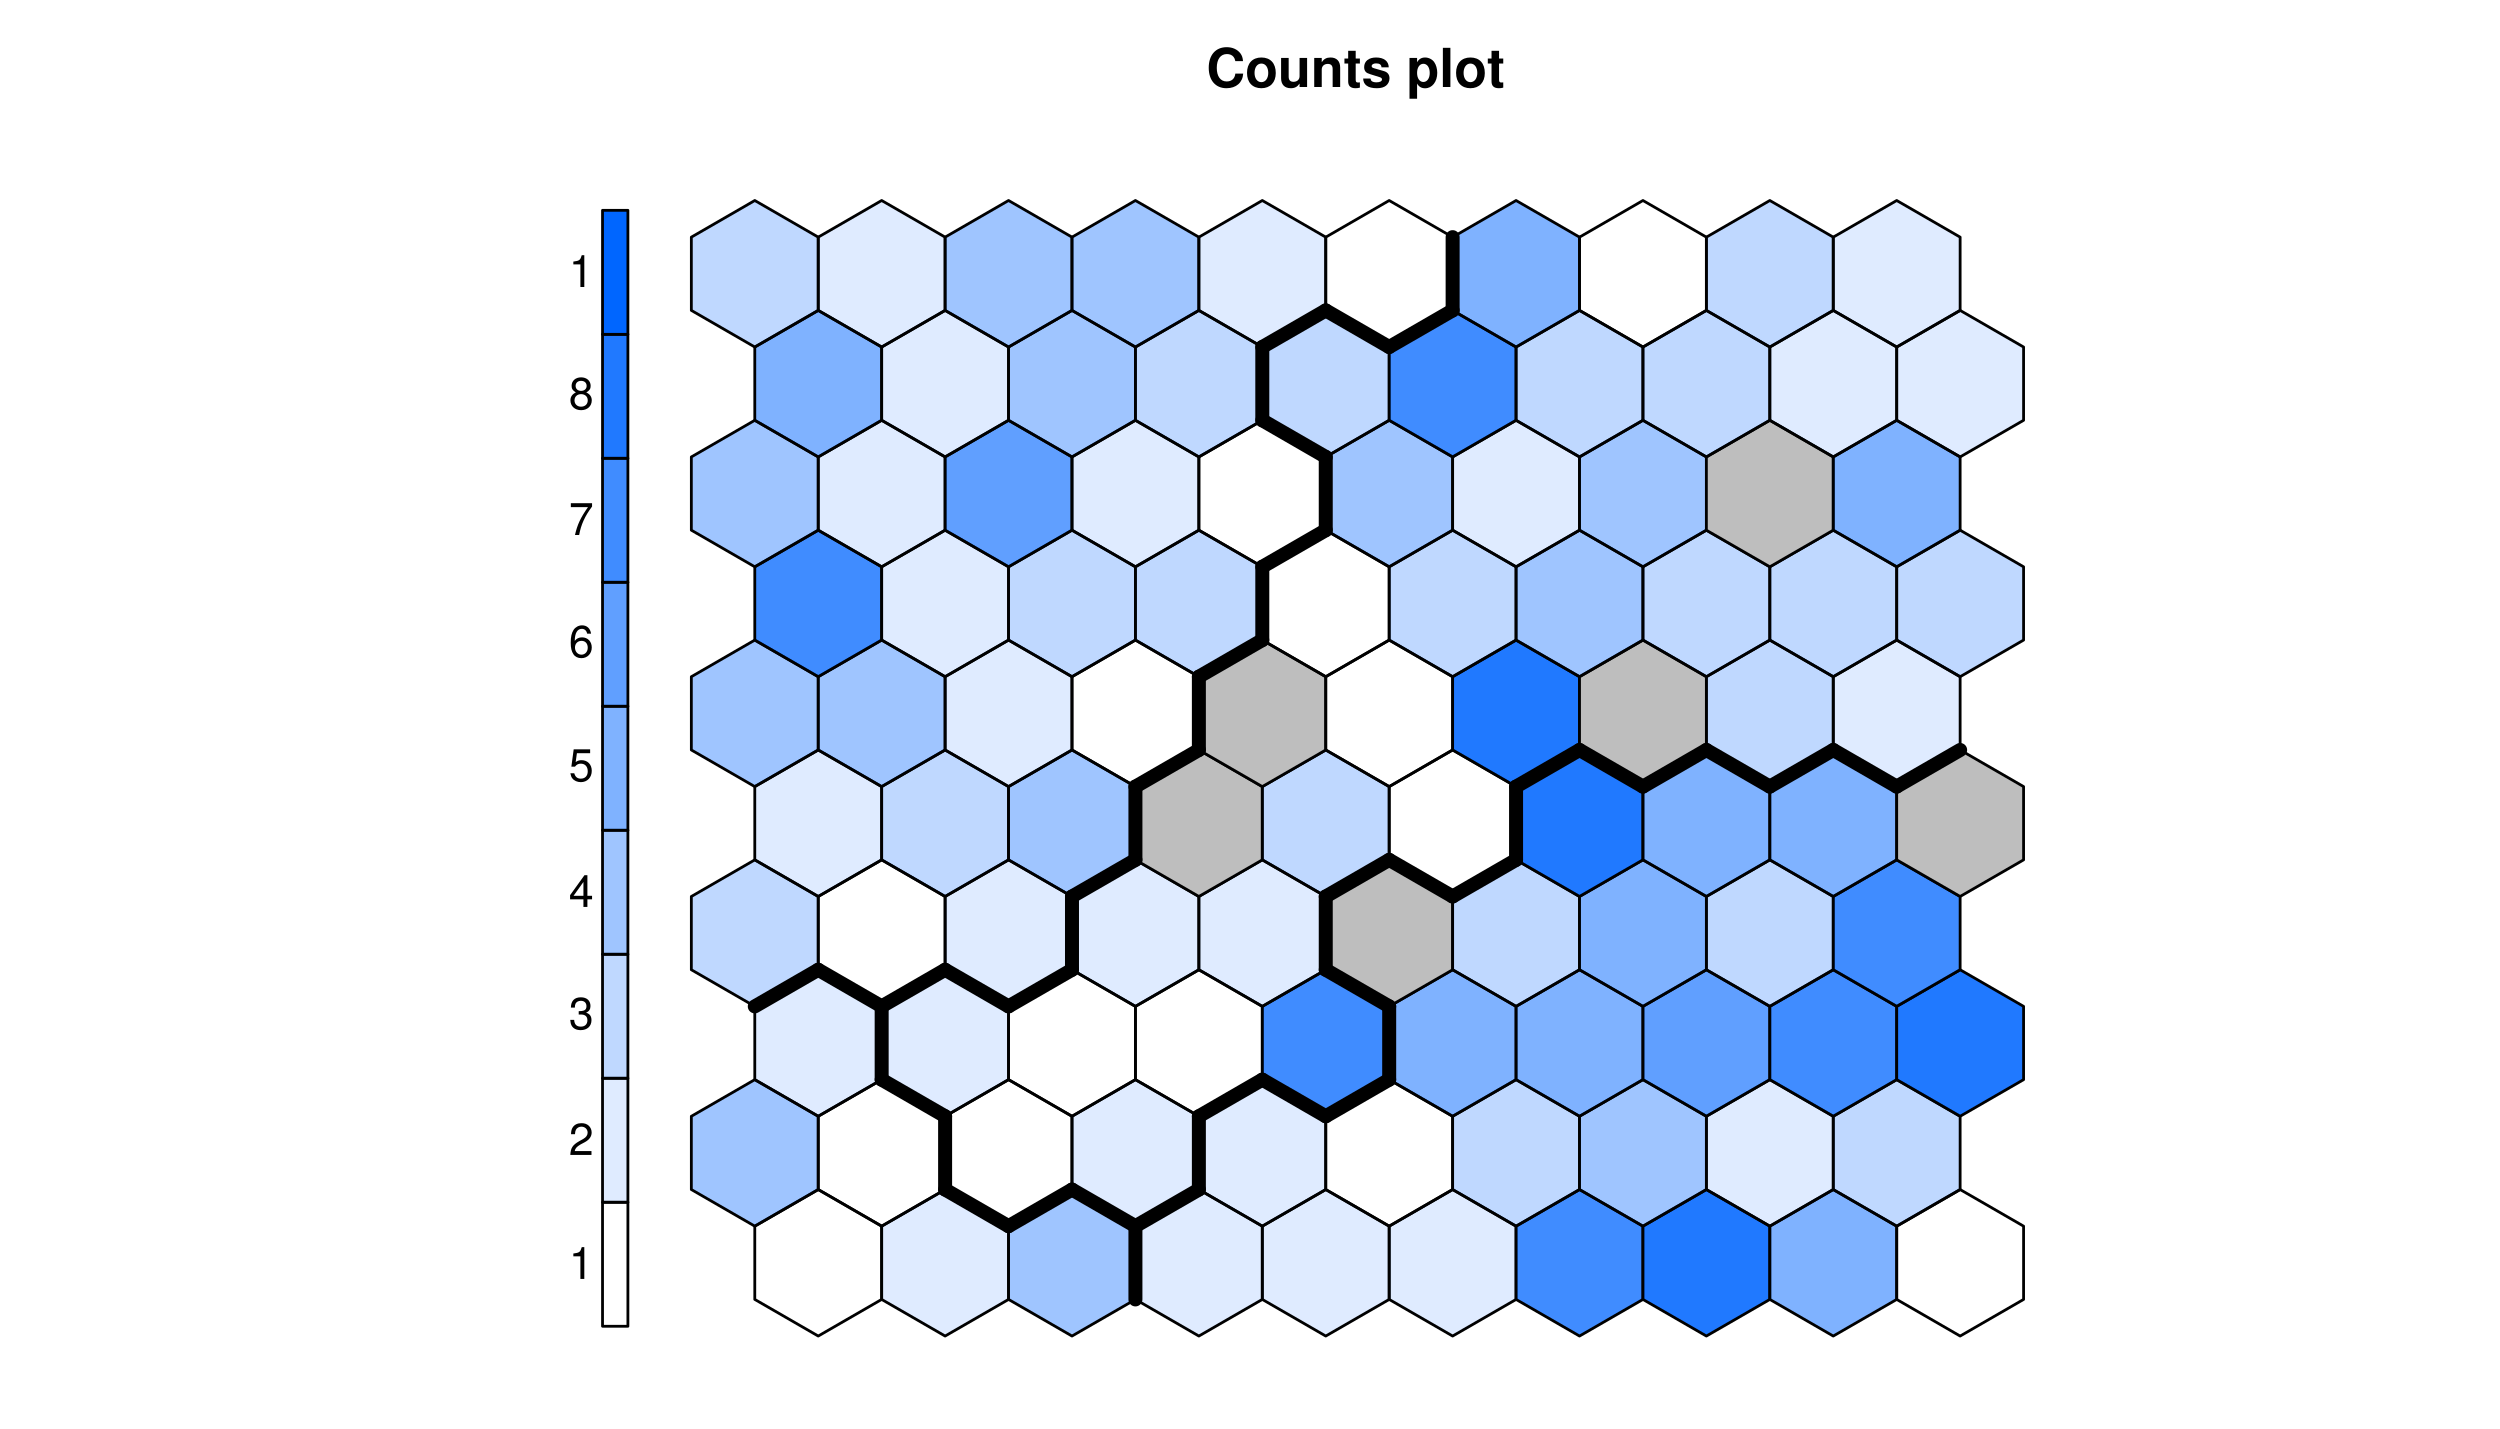 <?xml version="1.0" encoding="UTF-8"?>
<svg xmlns="http://www.w3.org/2000/svg" xmlns:xlink="http://www.w3.org/1999/xlink" width="670pt" height="383pt" viewBox="0 0 670 383" version="1.1">
<defs>
<g>
<symbol overflow="visible" id="glyph0-0">
<path style="stroke:none;" d=""/>
</symbol>
<symbol overflow="visible" id="glyph0-1">
<path style="stroke:none;" d="M 9.828 -6.938 C 9.75 -7.844 9.562 -8.422 9.125 -9.016 C 8.312 -10.078 7.016 -10.672 5.453 -10.672 C 2.484 -10.672 0.641 -8.562 0.641 -5.156 C 0.641 -1.781 2.469 0.328 5.391 0.328 C 8 0.328 9.734 -1.188 9.875 -3.594 L 7.766 -3.594 C 7.641 -2.25 6.781 -1.484 5.453 -1.484 C 3.781 -1.484 2.797 -2.844 2.797 -5.125 C 2.797 -7.453 3.812 -8.828 5.516 -8.828 C 6.266 -8.828 6.891 -8.578 7.297 -8.062 C 7.516 -7.781 7.641 -7.5 7.766 -6.938 Z M 9.828 -6.938 "/>
</symbol>
<symbol overflow="visible" id="glyph0-2">
<path style="stroke:none;" d="M 4.344 -7.906 C 1.953 -7.906 0.5 -6.344 0.5 -3.781 C 0.5 -1.219 1.953 0.328 4.344 0.328 C 6.719 0.328 8.203 -1.234 8.203 -3.734 C 8.203 -6.375 6.766 -7.906 4.344 -7.906 Z M 4.344 -6.281 C 5.453 -6.281 6.188 -5.281 6.188 -3.766 C 6.188 -2.312 5.438 -1.297 4.344 -1.297 C 3.25 -1.297 2.516 -2.312 2.516 -3.781 C 2.516 -5.266 3.25 -6.281 4.344 -6.281 Z M 4.344 -6.281 "/>
</symbol>
<symbol overflow="visible" id="glyph0-3">
<path style="stroke:none;" d="M 7.797 0 L 7.797 -7.781 L 5.781 -7.781 L 5.781 -2.906 C 5.781 -1.984 5.125 -1.391 4.156 -1.391 C 3.281 -1.391 2.859 -1.844 2.859 -2.781 L 2.859 -7.781 L 0.828 -7.781 L 0.828 -2.359 C 0.828 -0.641 1.781 0.328 3.438 0.328 C 4.5 0.328 5.203 -0.062 5.781 -0.922 L 5.781 0 Z M 7.797 0 "/>
</symbol>
<symbol overflow="visible" id="glyph0-4">
<path style="stroke:none;" d="M 0.906 -7.781 L 0.906 0 L 2.922 0 L 2.922 -4.672 C 2.922 -5.594 3.578 -6.188 4.547 -6.188 C 5.422 -6.188 5.844 -5.719 5.844 -4.797 L 5.844 0 L 7.859 0 L 7.859 -5.219 C 7.859 -6.922 6.922 -7.906 5.266 -7.906 C 4.203 -7.906 3.5 -7.516 2.922 -6.656 L 2.922 -7.781 Z M 0.906 -7.781 "/>
</symbol>
<symbol overflow="visible" id="glyph0-5">
<path style="stroke:none;" d="M 4.344 -7.625 L 3.219 -7.625 L 3.219 -9.703 L 1.203 -9.703 L 1.203 -7.625 L 0.203 -7.625 L 0.203 -6.281 L 1.203 -6.281 L 1.203 -1.5 C 1.203 -0.281 1.844 0.328 3.172 0.328 C 3.609 0.328 3.969 0.281 4.344 0.172 L 4.344 -1.234 C 4.141 -1.203 4.016 -1.203 3.875 -1.203 C 3.344 -1.203 3.219 -1.359 3.219 -2.047 L 3.219 -6.281 L 4.344 -6.281 Z M 4.344 -7.625 "/>
</symbol>
<symbol overflow="visible" id="glyph0-6">
<path style="stroke:none;" d="M 7.281 -5.266 C 7.25 -6.922 5.984 -7.906 3.891 -7.906 C 1.922 -7.906 0.688 -6.922 0.688 -5.312 C 0.688 -4.797 0.844 -4.344 1.125 -4.047 C 1.391 -3.781 1.641 -3.641 2.391 -3.406 L 4.797 -2.656 C 5.297 -2.5 5.469 -2.328 5.469 -2.016 C 5.469 -1.547 4.906 -1.25 3.969 -1.25 C 3.453 -1.25 3.047 -1.359 2.781 -1.531 C 2.562 -1.688 2.484 -1.844 2.391 -2.266 L 0.422 -2.266 C 0.469 -0.562 1.734 0.328 4.094 0.328 C 5.172 0.328 6 0.094 6.562 -0.359 C 7.141 -0.828 7.484 -1.547 7.484 -2.312 C 7.484 -3.312 6.984 -3.969 5.969 -4.266 L 3.422 -5 C 2.859 -5.172 2.703 -5.281 2.703 -5.609 C 2.703 -6.031 3.172 -6.328 3.875 -6.328 C 4.844 -6.328 5.312 -5.984 5.328 -5.266 Z M 7.281 -5.266 "/>
</symbol>
<symbol overflow="visible" id="glyph0-7">
<path style="stroke:none;" d=""/>
</symbol>
<symbol overflow="visible" id="glyph0-8">
<path style="stroke:none;" d="M 2.859 -7.781 L 0.828 -7.781 L 0.828 3.141 L 2.859 3.141 L 2.859 -0.922 C 3.344 -0.062 4.031 0.344 5.016 0.344 C 6.891 0.344 8.266 -1.406 8.266 -3.781 C 8.266 -4.875 7.953 -5.969 7.438 -6.688 C 6.922 -7.422 5.953 -7.906 5.016 -7.906 C 4.031 -7.906 3.344 -7.484 2.859 -6.625 Z M 4.547 -6.219 C 5.578 -6.219 6.25 -5.234 6.25 -3.75 C 6.25 -2.328 5.547 -1.344 4.547 -1.344 C 3.547 -1.344 2.859 -2.312 2.859 -3.781 C 2.859 -5.234 3.547 -6.219 4.547 -6.219 Z M 4.547 -6.219 "/>
</symbol>
<symbol overflow="visible" id="glyph0-9">
<path style="stroke:none;" d="M 2.984 -10.5 L 0.969 -10.5 L 0.969 0 L 2.984 0 Z M 2.984 -10.5 "/>
</symbol>
<symbol overflow="visible" id="glyph1-0">
<path style="stroke:none;" d=""/>
</symbol>
<symbol overflow="visible" id="glyph1-1">
<path style="stroke:none;" d="M 3.109 -6.062 L 3.109 0 L 4.156 0 L 4.156 -8.516 L 3.469 -8.516 C 3.094 -7.203 2.859 -7.016 1.219 -6.812 L 1.219 -6.062 Z M 3.109 -6.062 "/>
</symbol>
<symbol overflow="visible" id="glyph1-2">
<path style="stroke:none;" d="M 6.078 -1.047 L 1.594 -1.047 C 1.703 -1.734 2.094 -2.188 3.125 -2.797 L 4.328 -3.438 C 5.516 -4.094 6.125 -4.969 6.125 -6.016 C 6.125 -6.719 5.844 -7.375 5.344 -7.844 C 4.844 -8.297 4.219 -8.516 3.406 -8.516 C 2.328 -8.516 1.531 -8.125 1.062 -7.406 C 0.75 -6.953 0.625 -6.422 0.594 -5.562 L 1.656 -5.562 C 1.688 -6.125 1.766 -6.484 1.906 -6.75 C 2.188 -7.266 2.734 -7.578 3.375 -7.578 C 4.328 -7.578 5.047 -6.906 5.047 -5.984 C 5.047 -5.312 4.656 -4.734 3.906 -4.312 L 2.797 -3.688 C 1.016 -2.672 0.5 -1.875 0.406 0 L 6.078 0 Z M 6.078 -1.047 "/>
</symbol>
<symbol overflow="visible" id="glyph1-3">
<path style="stroke:none;" d="M 2.656 -3.906 L 3.234 -3.906 C 4.391 -3.906 4.984 -3.391 4.984 -2.359 C 4.984 -1.297 4.328 -0.656 3.234 -0.656 C 2.078 -0.656 1.516 -1.234 1.438 -2.469 L 0.391 -2.469 C 0.438 -1.781 0.547 -1.344 0.75 -0.953 C 1.188 -0.141 2.031 0.281 3.188 0.281 C 4.938 0.281 6.078 -0.766 6.078 -2.375 C 6.078 -3.453 5.656 -4.062 4.625 -4.406 C 5.422 -4.719 5.812 -5.312 5.812 -6.172 C 5.812 -7.625 4.844 -8.516 3.234 -8.516 C 1.516 -8.516 0.594 -7.578 0.562 -5.766 L 1.625 -5.766 C 1.625 -6.281 1.688 -6.562 1.812 -6.828 C 2.047 -7.297 2.578 -7.578 3.234 -7.578 C 4.172 -7.578 4.734 -7.031 4.734 -6.125 C 4.734 -5.531 4.531 -5.172 4.062 -4.984 C 3.766 -4.859 3.391 -4.812 2.656 -4.797 Z M 2.656 -3.906 "/>
</symbol>
<symbol overflow="visible" id="glyph1-4">
<path style="stroke:none;" d="M 3.922 -2.047 L 3.922 0 L 4.984 0 L 4.984 -2.047 L 6.234 -2.047 L 6.234 -2.984 L 4.984 -2.984 L 4.984 -8.516 L 4.203 -8.516 L 0.344 -3.156 L 0.344 -2.047 Z M 3.922 -2.984 L 1.266 -2.984 L 3.922 -6.703 Z M 3.922 -2.984 "/>
</symbol>
<symbol overflow="visible" id="glyph1-5">
<path style="stroke:none;" d="M 5.719 -8.516 L 1.312 -8.516 L 0.688 -3.875 L 1.656 -3.875 C 2.141 -4.469 2.562 -4.672 3.219 -4.672 C 4.359 -4.672 5.078 -3.891 5.078 -2.625 C 5.078 -1.406 4.375 -0.656 3.219 -0.656 C 2.297 -0.656 1.734 -1.125 1.469 -2.094 L 0.422 -2.094 C 0.562 -1.391 0.688 -1.062 0.938 -0.75 C 1.422 -0.094 2.281 0.281 3.234 0.281 C 4.953 0.281 6.156 -0.969 6.156 -2.766 C 6.156 -4.453 5.047 -5.609 3.406 -5.609 C 2.812 -5.609 2.328 -5.453 1.844 -5.094 L 2.172 -7.469 L 5.719 -7.469 Z M 5.719 -8.516 "/>
</symbol>
<symbol overflow="visible" id="glyph1-6">
<path style="stroke:none;" d="M 5.969 -6.281 C 5.766 -7.688 4.859 -8.516 3.562 -8.516 C 2.625 -8.516 1.781 -8.047 1.281 -7.297 C 0.75 -6.469 0.516 -5.422 0.516 -3.875 C 0.516 -2.453 0.734 -1.531 1.234 -0.781 C 1.688 -0.094 2.438 0.281 3.375 0.281 C 4.984 0.281 6.156 -0.922 6.156 -2.594 C 6.156 -4.172 5.078 -5.297 3.547 -5.297 C 2.719 -5.297 2.047 -4.969 1.594 -4.344 C 1.609 -6.422 2.281 -7.578 3.484 -7.578 C 4.234 -7.578 4.75 -7.109 4.922 -6.281 Z M 3.422 -4.359 C 4.438 -4.359 5.078 -3.641 5.078 -2.516 C 5.078 -1.438 4.359 -0.656 3.391 -0.656 C 2.406 -0.656 1.656 -1.469 1.656 -2.562 C 1.656 -3.625 2.375 -4.359 3.422 -4.359 Z M 3.422 -4.359 "/>
</symbol>
<symbol overflow="visible" id="glyph1-7">
<path style="stroke:none;" d="M 6.234 -8.516 L 0.547 -8.516 L 0.547 -7.469 L 5.141 -7.469 C 3.125 -4.578 2.297 -2.797 1.656 0 L 2.781 0 C 3.25 -2.719 4.312 -5.062 6.234 -7.625 Z M 6.234 -8.516 "/>
</symbol>
<symbol overflow="visible" id="glyph1-8">
<path style="stroke:none;" d="M 4.688 -4.469 C 5.562 -5 5.859 -5.438 5.859 -6.234 C 5.859 -7.578 4.812 -8.516 3.297 -8.516 C 1.797 -8.516 0.75 -7.578 0.75 -6.234 C 0.75 -5.453 1.031 -5.016 1.891 -4.469 C 0.922 -4.016 0.438 -3.297 0.438 -2.359 C 0.438 -0.797 1.625 0.281 3.297 0.281 C 4.984 0.281 6.156 -0.797 6.156 -2.359 C 6.156 -3.297 5.672 -4.016 4.688 -4.469 Z M 3.297 -7.578 C 4.203 -7.578 4.781 -7.047 4.781 -6.219 C 4.781 -5.422 4.188 -4.891 3.297 -4.891 C 2.406 -4.891 1.828 -5.422 1.828 -6.234 C 1.828 -7.047 2.406 -7.578 3.297 -7.578 Z M 3.297 -4.016 C 4.359 -4.016 5.078 -3.344 5.078 -2.344 C 5.078 -1.328 4.359 -0.656 3.281 -0.656 C 2.25 -0.656 1.531 -1.344 1.531 -2.344 C 1.531 -3.344 2.25 -4.016 3.297 -4.016 Z M 3.297 -4.016 "/>
</symbol>
</g>
</defs>
<g id="surface299">
<rect x="0" y="0" width="670" height="383" style="fill:rgb(100%,100%,100%);fill-opacity:1;stroke:none;"/>
<g style="fill:rgb(0%,0%,0%);fill-opacity:1;">
  <use xlink:href="#glyph0-1" x="323.301" y="23.315"/>
  <use xlink:href="#glyph0-2" x="333.702" y="23.315"/>
  <use xlink:href="#glyph0-3" x="342.504" y="23.315"/>
  <use xlink:href="#glyph0-4" x="351.306" y="23.315"/>
  <use xlink:href="#glyph0-5" x="360.107" y="23.315"/>
  <use xlink:href="#glyph0-6" x="364.904" y="23.315"/>
  <use xlink:href="#glyph0-7" x="372.914" y="23.315"/>
  <use xlink:href="#glyph0-8" x="376.919" y="23.315"/>
  <use xlink:href="#glyph0-9" x="385.721" y="23.315"/>
  <use xlink:href="#glyph0-2" x="389.726" y="23.315"/>
  <use xlink:href="#glyph0-5" x="398.527" y="23.315"/>
</g>
<path style="fill:none;stroke-width:0.75;stroke-linecap:round;stroke-linejoin:round;stroke:rgb(0%,0%,0%);stroke-opacity:1;stroke-miterlimit:10;" d="M 202.281 348.246 L 202.281 328.613 L 219.285 318.797 L 236.285 328.613 L 236.285 348.246 L 219.285 358.062 L 202.281 348.246 "/>
<path style="fill-rule:nonzero;fill:rgb(0%,40%,100%);fill-opacity:0.125;stroke-width:0.75;stroke-linecap:round;stroke-linejoin:round;stroke:rgb(0%,0%,0%);stroke-opacity:1;stroke-miterlimit:10;" d="M 236.285 348.246 L 236.285 328.613 L 253.289 318.797 L 270.289 328.613 L 270.289 348.246 L 253.289 358.062 Z M 236.285 348.246 "/>
<path style="fill-rule:nonzero;fill:rgb(0%,40%,100%);fill-opacity:0.376;stroke-width:0.75;stroke-linecap:round;stroke-linejoin:round;stroke:rgb(0%,0%,0%);stroke-opacity:1;stroke-miterlimit:10;" d="M 270.289 348.246 L 270.289 328.613 L 287.293 318.797 L 304.293 328.613 L 304.293 348.246 L 287.293 358.062 Z M 270.289 348.246 "/>
<path style="fill-rule:nonzero;fill:rgb(0%,40%,100%);fill-opacity:0.125;stroke-width:0.75;stroke-linecap:round;stroke-linejoin:round;stroke:rgb(0%,0%,0%);stroke-opacity:1;stroke-miterlimit:10;" d="M 304.293 348.246 L 304.293 328.613 L 321.297 318.797 L 338.297 328.613 L 338.297 348.246 L 321.297 358.062 Z M 304.293 348.246 "/>
<path style="fill-rule:nonzero;fill:rgb(0%,40%,100%);fill-opacity:0.125;stroke-width:0.75;stroke-linecap:round;stroke-linejoin:round;stroke:rgb(0%,0%,0%);stroke-opacity:1;stroke-miterlimit:10;" d="M 338.297 348.246 L 338.297 328.613 L 355.301 318.797 L 372.301 328.613 L 372.301 348.246 L 355.301 358.062 Z M 338.297 348.246 "/>
<path style="fill-rule:nonzero;fill:rgb(0%,40%,100%);fill-opacity:0.125;stroke-width:0.75;stroke-linecap:round;stroke-linejoin:round;stroke:rgb(0%,0%,0%);stroke-opacity:1;stroke-miterlimit:10;" d="M 372.301 348.246 L 372.301 328.613 L 389.305 318.797 L 406.305 328.613 L 406.305 348.246 L 389.305 358.062 Z M 372.301 348.246 "/>
<path style="fill-rule:nonzero;fill:rgb(0%,40%,100%);fill-opacity:0.749;stroke-width:0.75;stroke-linecap:round;stroke-linejoin:round;stroke:rgb(0%,0%,0%);stroke-opacity:1;stroke-miterlimit:10;" d="M 406.305 348.246 L 406.305 328.613 L 423.309 318.797 L 440.309 328.613 L 440.309 348.246 L 423.309 358.062 Z M 406.305 348.246 "/>
<path style="fill-rule:nonzero;fill:rgb(0%,40%,100%);fill-opacity:0.875;stroke-width:0.75;stroke-linecap:round;stroke-linejoin:round;stroke:rgb(0%,0%,0%);stroke-opacity:1;stroke-miterlimit:10;" d="M 440.309 348.246 L 440.309 328.613 L 457.309 318.797 L 474.312 328.613 L 474.312 348.246 L 457.309 358.062 Z M 440.309 348.246 "/>
<path style="fill-rule:nonzero;fill:rgb(0%,40%,100%);fill-opacity:0.502;stroke-width:0.75;stroke-linecap:round;stroke-linejoin:round;stroke:rgb(0%,0%,0%);stroke-opacity:1;stroke-miterlimit:10;" d="M 474.312 348.246 L 474.312 328.613 L 491.312 318.797 L 508.316 328.613 L 508.316 348.246 L 491.312 358.062 Z M 474.312 348.246 "/>
<path style="fill:none;stroke-width:0.75;stroke-linecap:round;stroke-linejoin:round;stroke:rgb(0%,0%,0%);stroke-opacity:1;stroke-miterlimit:10;" d="M 508.316 348.246 L 508.316 328.613 L 525.316 318.797 L 542.32 328.613 L 542.32 348.246 L 525.316 358.062 L 508.316 348.246 "/>
<path style="fill-rule:nonzero;fill:rgb(0%,40%,100%);fill-opacity:0.376;stroke-width:0.75;stroke-linecap:round;stroke-linejoin:round;stroke:rgb(0%,0%,0%);stroke-opacity:1;stroke-miterlimit:10;" d="M 185.281 318.797 L 185.281 299.16 L 202.281 289.344 L 219.285 299.16 L 219.285 318.797 L 202.281 328.613 Z M 185.281 318.797 "/>
<path style="fill:none;stroke-width:0.75;stroke-linecap:round;stroke-linejoin:round;stroke:rgb(0%,0%,0%);stroke-opacity:1;stroke-miterlimit:10;" d="M 219.285 318.797 L 219.285 299.16 L 236.285 289.344 L 253.289 299.16 L 253.289 318.797 L 236.285 328.613 L 219.285 318.797 "/>
<path style="fill:none;stroke-width:0.75;stroke-linecap:round;stroke-linejoin:round;stroke:rgb(0%,0%,0%);stroke-opacity:1;stroke-miterlimit:10;" d="M 253.289 318.797 L 253.289 299.16 L 270.289 289.344 L 287.293 299.16 L 287.293 318.797 L 270.289 328.613 L 253.289 318.797 "/>
<path style="fill-rule:nonzero;fill:rgb(0%,40%,100%);fill-opacity:0.125;stroke-width:0.75;stroke-linecap:round;stroke-linejoin:round;stroke:rgb(0%,0%,0%);stroke-opacity:1;stroke-miterlimit:10;" d="M 287.293 318.797 L 287.293 299.16 L 304.293 289.344 L 321.297 299.16 L 321.297 318.797 L 304.293 328.613 Z M 287.293 318.797 "/>
<path style="fill-rule:nonzero;fill:rgb(0%,40%,100%);fill-opacity:0.125;stroke-width:0.75;stroke-linecap:round;stroke-linejoin:round;stroke:rgb(0%,0%,0%);stroke-opacity:1;stroke-miterlimit:10;" d="M 321.297 318.797 L 321.297 299.16 L 338.297 289.344 L 355.301 299.16 L 355.301 318.797 L 338.297 328.613 Z M 321.297 318.797 "/>
<path style="fill:none;stroke-width:0.75;stroke-linecap:round;stroke-linejoin:round;stroke:rgb(0%,0%,0%);stroke-opacity:1;stroke-miterlimit:10;" d="M 355.301 318.797 L 355.301 299.16 L 372.301 289.344 L 389.305 299.16 L 389.305 318.797 L 372.301 328.613 L 355.301 318.797 "/>
<path style="fill-rule:nonzero;fill:rgb(0%,40%,100%);fill-opacity:0.251;stroke-width:0.75;stroke-linecap:round;stroke-linejoin:round;stroke:rgb(0%,0%,0%);stroke-opacity:1;stroke-miterlimit:10;" d="M 389.305 318.797 L 389.305 299.16 L 406.305 289.344 L 423.309 299.16 L 423.309 318.797 L 406.305 328.613 Z M 389.305 318.797 "/>
<path style="fill-rule:nonzero;fill:rgb(0%,40%,100%);fill-opacity:0.376;stroke-width:0.75;stroke-linecap:round;stroke-linejoin:round;stroke:rgb(0%,0%,0%);stroke-opacity:1;stroke-miterlimit:10;" d="M 423.309 318.797 L 423.309 299.16 L 440.309 289.344 L 457.309 299.16 L 457.309 318.797 L 440.309 328.613 Z M 423.309 318.797 "/>
<path style="fill-rule:nonzero;fill:rgb(0%,40%,100%);fill-opacity:0.125;stroke-width:0.75;stroke-linecap:round;stroke-linejoin:round;stroke:rgb(0%,0%,0%);stroke-opacity:1;stroke-miterlimit:10;" d="M 457.309 318.797 L 457.309 299.16 L 474.312 289.344 L 491.312 299.16 L 491.312 318.797 L 474.312 328.613 Z M 457.309 318.797 "/>
<path style="fill-rule:nonzero;fill:rgb(0%,40%,100%);fill-opacity:0.251;stroke-width:0.75;stroke-linecap:round;stroke-linejoin:round;stroke:rgb(0%,0%,0%);stroke-opacity:1;stroke-miterlimit:10;" d="M 491.312 318.797 L 491.312 299.16 L 508.316 289.344 L 525.316 299.16 L 525.316 318.797 L 508.316 328.613 Z M 491.312 318.797 "/>
<path style="fill-rule:nonzero;fill:rgb(0%,40%,100%);fill-opacity:0.125;stroke-width:0.75;stroke-linecap:round;stroke-linejoin:round;stroke:rgb(0%,0%,0%);stroke-opacity:1;stroke-miterlimit:10;" d="M 202.281 289.344 L 202.281 269.711 L 219.285 259.895 L 236.285 269.711 L 236.285 289.344 L 219.285 299.16 Z M 202.281 289.344 "/>
<path style="fill-rule:nonzero;fill:rgb(0%,40%,100%);fill-opacity:0.125;stroke-width:0.75;stroke-linecap:round;stroke-linejoin:round;stroke:rgb(0%,0%,0%);stroke-opacity:1;stroke-miterlimit:10;" d="M 236.285 289.344 L 236.285 269.711 L 253.289 259.895 L 270.289 269.711 L 270.289 289.344 L 253.289 299.16 Z M 236.285 289.344 "/>
<path style="fill:none;stroke-width:0.75;stroke-linecap:round;stroke-linejoin:round;stroke:rgb(0%,0%,0%);stroke-opacity:1;stroke-miterlimit:10;" d="M 270.289 289.344 L 270.289 269.711 L 287.293 259.895 L 304.293 269.711 L 304.293 289.344 L 287.293 299.16 L 270.289 289.344 "/>
<path style="fill:none;stroke-width:0.75;stroke-linecap:round;stroke-linejoin:round;stroke:rgb(0%,0%,0%);stroke-opacity:1;stroke-miterlimit:10;" d="M 304.293 289.344 L 304.293 269.711 L 321.297 259.895 L 338.297 269.711 L 338.297 289.344 L 321.297 299.16 L 304.293 289.344 "/>
<path style="fill-rule:nonzero;fill:rgb(0%,40%,100%);fill-opacity:0.749;stroke-width:0.75;stroke-linecap:round;stroke-linejoin:round;stroke:rgb(0%,0%,0%);stroke-opacity:1;stroke-miterlimit:10;" d="M 338.297 289.344 L 338.297 269.711 L 355.301 259.895 L 372.301 269.711 L 372.301 289.344 L 355.301 299.16 Z M 338.297 289.344 "/>
<path style="fill-rule:nonzero;fill:rgb(0%,40%,100%);fill-opacity:0.502;stroke-width:0.75;stroke-linecap:round;stroke-linejoin:round;stroke:rgb(0%,0%,0%);stroke-opacity:1;stroke-miterlimit:10;" d="M 372.301 289.344 L 372.301 269.711 L 389.305 259.895 L 406.305 269.711 L 406.305 289.344 L 389.305 299.16 Z M 372.301 289.344 "/>
<path style="fill-rule:nonzero;fill:rgb(0%,40%,100%);fill-opacity:0.502;stroke-width:0.75;stroke-linecap:round;stroke-linejoin:round;stroke:rgb(0%,0%,0%);stroke-opacity:1;stroke-miterlimit:10;" d="M 406.305 289.344 L 406.305 269.711 L 423.309 259.895 L 440.309 269.711 L 440.309 289.344 L 423.309 299.16 Z M 406.305 289.344 "/>
<path style="fill-rule:nonzero;fill:rgb(0%,40%,100%);fill-opacity:0.624;stroke-width:0.75;stroke-linecap:round;stroke-linejoin:round;stroke:rgb(0%,0%,0%);stroke-opacity:1;stroke-miterlimit:10;" d="M 440.309 289.344 L 440.309 269.711 L 457.309 259.895 L 474.312 269.711 L 474.312 289.344 L 457.309 299.16 Z M 440.309 289.344 "/>
<path style="fill-rule:nonzero;fill:rgb(0%,40%,100%);fill-opacity:0.749;stroke-width:0.75;stroke-linecap:round;stroke-linejoin:round;stroke:rgb(0%,0%,0%);stroke-opacity:1;stroke-miterlimit:10;" d="M 474.312 289.344 L 474.312 269.711 L 491.312 259.895 L 508.316 269.711 L 508.316 289.344 L 491.312 299.16 Z M 474.312 289.344 "/>
<path style="fill-rule:nonzero;fill:rgb(0%,40%,100%);fill-opacity:0.875;stroke-width:0.75;stroke-linecap:round;stroke-linejoin:round;stroke:rgb(0%,0%,0%);stroke-opacity:1;stroke-miterlimit:10;" d="M 508.316 289.344 L 508.316 269.711 L 525.316 259.895 L 542.32 269.711 L 542.32 289.344 L 525.316 299.16 Z M 508.316 289.344 "/>
<path style="fill-rule:nonzero;fill:rgb(0%,40%,100%);fill-opacity:0.251;stroke-width:0.75;stroke-linecap:round;stroke-linejoin:round;stroke:rgb(0%,0%,0%);stroke-opacity:1;stroke-miterlimit:10;" d="M 185.281 259.895 L 185.281 240.258 L 202.281 230.441 L 219.285 240.258 L 219.285 259.895 L 202.281 269.711 Z M 185.281 259.895 "/>
<path style="fill:none;stroke-width:0.75;stroke-linecap:round;stroke-linejoin:round;stroke:rgb(0%,0%,0%);stroke-opacity:1;stroke-miterlimit:10;" d="M 219.285 259.895 L 219.285 240.258 L 236.285 230.441 L 253.289 240.258 L 253.289 259.895 L 236.285 269.711 L 219.285 259.895 "/>
<path style="fill-rule:nonzero;fill:rgb(0%,40%,100%);fill-opacity:0.125;stroke-width:0.75;stroke-linecap:round;stroke-linejoin:round;stroke:rgb(0%,0%,0%);stroke-opacity:1;stroke-miterlimit:10;" d="M 253.289 259.895 L 253.289 240.258 L 270.289 230.441 L 287.293 240.258 L 287.293 259.895 L 270.289 269.711 Z M 253.289 259.895 "/>
<path style="fill-rule:nonzero;fill:rgb(0%,40%,100%);fill-opacity:0.125;stroke-width:0.75;stroke-linecap:round;stroke-linejoin:round;stroke:rgb(0%,0%,0%);stroke-opacity:1;stroke-miterlimit:10;" d="M 287.293 259.895 L 287.293 240.258 L 304.293 230.441 L 321.297 240.258 L 321.297 259.895 L 304.293 269.711 Z M 287.293 259.895 "/>
<path style="fill-rule:nonzero;fill:rgb(0%,40%,100%);fill-opacity:0.125;stroke-width:0.75;stroke-linecap:round;stroke-linejoin:round;stroke:rgb(0%,0%,0%);stroke-opacity:1;stroke-miterlimit:10;" d="M 321.297 259.895 L 321.297 240.258 L 338.297 230.441 L 355.301 240.258 L 355.301 259.895 L 338.297 269.711 Z M 321.297 259.895 "/>
<path style="fill-rule:nonzero;fill:rgb(74.51%,74.51%,74.51%);fill-opacity:1;stroke-width:0.75;stroke-linecap:round;stroke-linejoin:round;stroke:rgb(0%,0%,0%);stroke-opacity:1;stroke-miterlimit:10;" d="M 355.301 259.895 L 355.301 240.258 L 372.301 230.441 L 389.305 240.258 L 389.305 259.895 L 372.301 269.711 Z M 355.301 259.895 "/>
<path style="fill-rule:nonzero;fill:rgb(0%,40%,100%);fill-opacity:0.251;stroke-width:0.75;stroke-linecap:round;stroke-linejoin:round;stroke:rgb(0%,0%,0%);stroke-opacity:1;stroke-miterlimit:10;" d="M 389.305 259.895 L 389.305 240.258 L 406.305 230.441 L 423.309 240.258 L 423.309 259.895 L 406.305 269.711 Z M 389.305 259.895 "/>
<path style="fill-rule:nonzero;fill:rgb(0%,40%,100%);fill-opacity:0.502;stroke-width:0.75;stroke-linecap:round;stroke-linejoin:round;stroke:rgb(0%,0%,0%);stroke-opacity:1;stroke-miterlimit:10;" d="M 423.309 259.895 L 423.309 240.258 L 440.309 230.441 L 457.309 240.258 L 457.309 259.895 L 440.309 269.711 Z M 423.309 259.895 "/>
<path style="fill-rule:nonzero;fill:rgb(0%,40%,100%);fill-opacity:0.251;stroke-width:0.75;stroke-linecap:round;stroke-linejoin:round;stroke:rgb(0%,0%,0%);stroke-opacity:1;stroke-miterlimit:10;" d="M 457.309 259.895 L 457.309 240.258 L 474.312 230.441 L 491.312 240.258 L 491.312 259.895 L 474.312 269.711 Z M 457.309 259.895 "/>
<path style="fill-rule:nonzero;fill:rgb(0%,40%,100%);fill-opacity:0.749;stroke-width:0.75;stroke-linecap:round;stroke-linejoin:round;stroke:rgb(0%,0%,0%);stroke-opacity:1;stroke-miterlimit:10;" d="M 491.312 259.895 L 491.312 240.258 L 508.316 230.441 L 525.316 240.258 L 525.316 259.895 L 508.316 269.711 Z M 491.312 259.895 "/>
<path style="fill-rule:nonzero;fill:rgb(0%,40%,100%);fill-opacity:0.125;stroke-width:0.75;stroke-linecap:round;stroke-linejoin:round;stroke:rgb(0%,0%,0%);stroke-opacity:1;stroke-miterlimit:10;" d="M 202.281 230.441 L 202.281 210.809 L 219.285 200.992 L 236.285 210.809 L 236.285 230.441 L 219.285 240.258 Z M 202.281 230.441 "/>
<path style="fill-rule:nonzero;fill:rgb(0%,40%,100%);fill-opacity:0.251;stroke-width:0.75;stroke-linecap:round;stroke-linejoin:round;stroke:rgb(0%,0%,0%);stroke-opacity:1;stroke-miterlimit:10;" d="M 236.285 230.441 L 236.285 210.809 L 253.289 200.992 L 270.289 210.809 L 270.289 230.441 L 253.289 240.258 Z M 236.285 230.441 "/>
<path style="fill-rule:nonzero;fill:rgb(0%,40%,100%);fill-opacity:0.376;stroke-width:0.75;stroke-linecap:round;stroke-linejoin:round;stroke:rgb(0%,0%,0%);stroke-opacity:1;stroke-miterlimit:10;" d="M 270.289 230.441 L 270.289 210.809 L 287.293 200.992 L 304.293 210.809 L 304.293 230.441 L 287.293 240.258 Z M 270.289 230.441 "/>
<path style="fill-rule:nonzero;fill:rgb(74.51%,74.51%,74.51%);fill-opacity:1;stroke-width:0.75;stroke-linecap:round;stroke-linejoin:round;stroke:rgb(0%,0%,0%);stroke-opacity:1;stroke-miterlimit:10;" d="M 304.293 230.441 L 304.293 210.809 L 321.297 200.992 L 338.297 210.809 L 338.297 230.441 L 321.297 240.258 Z M 304.293 230.441 "/>
<path style="fill-rule:nonzero;fill:rgb(0%,40%,100%);fill-opacity:0.251;stroke-width:0.75;stroke-linecap:round;stroke-linejoin:round;stroke:rgb(0%,0%,0%);stroke-opacity:1;stroke-miterlimit:10;" d="M 338.297 230.441 L 338.297 210.809 L 355.301 200.992 L 372.301 210.809 L 372.301 230.441 L 355.301 240.258 Z M 338.297 230.441 "/>
<path style="fill:none;stroke-width:0.75;stroke-linecap:round;stroke-linejoin:round;stroke:rgb(0%,0%,0%);stroke-opacity:1;stroke-miterlimit:10;" d="M 372.301 230.441 L 372.301 210.809 L 389.305 200.992 L 406.305 210.809 L 406.305 230.441 L 389.305 240.258 L 372.301 230.441 "/>
<path style="fill-rule:nonzero;fill:rgb(0%,40%,100%);fill-opacity:0.875;stroke-width:0.75;stroke-linecap:round;stroke-linejoin:round;stroke:rgb(0%,0%,0%);stroke-opacity:1;stroke-miterlimit:10;" d="M 406.305 230.441 L 406.305 210.809 L 423.309 200.992 L 440.309 210.809 L 440.309 230.441 L 423.309 240.258 Z M 406.305 230.441 "/>
<path style="fill-rule:nonzero;fill:rgb(0%,40%,100%);fill-opacity:0.502;stroke-width:0.75;stroke-linecap:round;stroke-linejoin:round;stroke:rgb(0%,0%,0%);stroke-opacity:1;stroke-miterlimit:10;" d="M 440.309 230.441 L 440.309 210.809 L 457.309 200.992 L 474.312 210.809 L 474.312 230.441 L 457.309 240.258 Z M 440.309 230.441 "/>
<path style="fill-rule:nonzero;fill:rgb(0%,40%,100%);fill-opacity:0.502;stroke-width:0.75;stroke-linecap:round;stroke-linejoin:round;stroke:rgb(0%,0%,0%);stroke-opacity:1;stroke-miterlimit:10;" d="M 474.312 230.441 L 474.312 210.809 L 491.312 200.992 L 508.316 210.809 L 508.316 230.441 L 491.312 240.258 Z M 474.312 230.441 "/>
<path style="fill-rule:nonzero;fill:rgb(74.51%,74.51%,74.51%);fill-opacity:1;stroke-width:0.75;stroke-linecap:round;stroke-linejoin:round;stroke:rgb(0%,0%,0%);stroke-opacity:1;stroke-miterlimit:10;" d="M 508.316 230.441 L 508.316 210.809 L 525.316 200.992 L 542.32 210.809 L 542.32 230.441 L 525.316 240.258 Z M 508.316 230.441 "/>
<path style="fill-rule:nonzero;fill:rgb(0%,40%,100%);fill-opacity:0.376;stroke-width:0.75;stroke-linecap:round;stroke-linejoin:round;stroke:rgb(0%,0%,0%);stroke-opacity:1;stroke-miterlimit:10;" d="M 185.281 200.992 L 185.281 181.359 L 202.281 171.539 L 219.285 181.359 L 219.285 200.992 L 202.281 210.809 Z M 185.281 200.992 "/>
<path style="fill-rule:nonzero;fill:rgb(0%,40%,100%);fill-opacity:0.376;stroke-width:0.75;stroke-linecap:round;stroke-linejoin:round;stroke:rgb(0%,0%,0%);stroke-opacity:1;stroke-miterlimit:10;" d="M 219.285 200.992 L 219.285 181.359 L 236.285 171.539 L 253.289 181.359 L 253.289 200.992 L 236.285 210.809 Z M 219.285 200.992 "/>
<path style="fill-rule:nonzero;fill:rgb(0%,40%,100%);fill-opacity:0.125;stroke-width:0.75;stroke-linecap:round;stroke-linejoin:round;stroke:rgb(0%,0%,0%);stroke-opacity:1;stroke-miterlimit:10;" d="M 253.289 200.992 L 253.289 181.359 L 270.289 171.539 L 287.293 181.359 L 287.293 200.992 L 270.289 210.809 Z M 253.289 200.992 "/>
<path style="fill:none;stroke-width:0.75;stroke-linecap:round;stroke-linejoin:round;stroke:rgb(0%,0%,0%);stroke-opacity:1;stroke-miterlimit:10;" d="M 287.293 200.992 L 287.293 181.359 L 304.293 171.539 L 321.297 181.359 L 321.297 200.992 L 304.293 210.809 L 287.293 200.992 "/>
<path style="fill-rule:nonzero;fill:rgb(74.51%,74.51%,74.51%);fill-opacity:1;stroke-width:0.75;stroke-linecap:round;stroke-linejoin:round;stroke:rgb(0%,0%,0%);stroke-opacity:1;stroke-miterlimit:10;" d="M 321.297 200.992 L 321.297 181.359 L 338.297 171.539 L 355.301 181.359 L 355.301 200.992 L 338.297 210.809 Z M 321.297 200.992 "/>
<path style="fill:none;stroke-width:0.75;stroke-linecap:round;stroke-linejoin:round;stroke:rgb(0%,0%,0%);stroke-opacity:1;stroke-miterlimit:10;" d="M 355.301 200.992 L 355.301 181.359 L 372.301 171.539 L 389.305 181.359 L 389.305 200.992 L 372.301 210.809 L 355.301 200.992 "/>
<path style="fill-rule:nonzero;fill:rgb(0%,40%,100%);fill-opacity:0.875;stroke-width:0.75;stroke-linecap:round;stroke-linejoin:round;stroke:rgb(0%,0%,0%);stroke-opacity:1;stroke-miterlimit:10;" d="M 389.305 200.992 L 389.305 181.359 L 406.305 171.539 L 423.309 181.359 L 423.309 200.992 L 406.305 210.809 Z M 389.305 200.992 "/>
<path style="fill-rule:nonzero;fill:rgb(74.51%,74.51%,74.51%);fill-opacity:1;stroke-width:0.75;stroke-linecap:round;stroke-linejoin:round;stroke:rgb(0%,0%,0%);stroke-opacity:1;stroke-miterlimit:10;" d="M 423.309 200.992 L 423.309 181.359 L 440.309 171.539 L 457.309 181.359 L 457.309 200.992 L 440.309 210.809 Z M 423.309 200.992 "/>
<path style="fill-rule:nonzero;fill:rgb(0%,40%,100%);fill-opacity:0.251;stroke-width:0.75;stroke-linecap:round;stroke-linejoin:round;stroke:rgb(0%,0%,0%);stroke-opacity:1;stroke-miterlimit:10;" d="M 457.309 200.992 L 457.309 181.359 L 474.312 171.539 L 491.312 181.359 L 491.312 200.992 L 474.312 210.809 Z M 457.309 200.992 "/>
<path style="fill-rule:nonzero;fill:rgb(0%,40%,100%);fill-opacity:0.125;stroke-width:0.75;stroke-linecap:round;stroke-linejoin:round;stroke:rgb(0%,0%,0%);stroke-opacity:1;stroke-miterlimit:10;" d="M 491.312 200.992 L 491.312 181.359 L 508.316 171.539 L 525.316 181.359 L 525.316 200.992 L 508.316 210.809 Z M 491.312 200.992 "/>
<path style="fill-rule:nonzero;fill:rgb(0%,40%,100%);fill-opacity:0.749;stroke-width:0.75;stroke-linecap:round;stroke-linejoin:round;stroke:rgb(0%,0%,0%);stroke-opacity:1;stroke-miterlimit:10;" d="M 202.281 171.539 L 202.281 151.906 L 219.285 142.09 L 236.285 151.906 L 236.285 171.539 L 219.285 181.359 Z M 202.281 171.539 "/>
<path style="fill-rule:nonzero;fill:rgb(0%,40%,100%);fill-opacity:0.125;stroke-width:0.75;stroke-linecap:round;stroke-linejoin:round;stroke:rgb(0%,0%,0%);stroke-opacity:1;stroke-miterlimit:10;" d="M 236.285 171.539 L 236.285 151.906 L 253.289 142.09 L 270.289 151.906 L 270.289 171.539 L 253.289 181.359 Z M 236.285 171.539 "/>
<path style="fill-rule:nonzero;fill:rgb(0%,40%,100%);fill-opacity:0.251;stroke-width:0.75;stroke-linecap:round;stroke-linejoin:round;stroke:rgb(0%,0%,0%);stroke-opacity:1;stroke-miterlimit:10;" d="M 270.289 171.539 L 270.289 151.906 L 287.293 142.09 L 304.293 151.906 L 304.293 171.539 L 287.293 181.359 Z M 270.289 171.539 "/>
<path style="fill-rule:nonzero;fill:rgb(0%,40%,100%);fill-opacity:0.251;stroke-width:0.75;stroke-linecap:round;stroke-linejoin:round;stroke:rgb(0%,0%,0%);stroke-opacity:1;stroke-miterlimit:10;" d="M 304.293 171.539 L 304.293 151.906 L 321.297 142.09 L 338.297 151.906 L 338.297 171.539 L 321.297 181.359 Z M 304.293 171.539 "/>
<path style="fill:none;stroke-width:0.75;stroke-linecap:round;stroke-linejoin:round;stroke:rgb(0%,0%,0%);stroke-opacity:1;stroke-miterlimit:10;" d="M 338.297 171.539 L 338.297 151.906 L 355.301 142.09 L 372.301 151.906 L 372.301 171.539 L 355.301 181.359 L 338.297 171.539 "/>
<path style="fill-rule:nonzero;fill:rgb(0%,40%,100%);fill-opacity:0.251;stroke-width:0.75;stroke-linecap:round;stroke-linejoin:round;stroke:rgb(0%,0%,0%);stroke-opacity:1;stroke-miterlimit:10;" d="M 372.301 171.539 L 372.301 151.906 L 389.305 142.09 L 406.305 151.906 L 406.305 171.539 L 389.305 181.359 Z M 372.301 171.539 "/>
<path style="fill-rule:nonzero;fill:rgb(0%,40%,100%);fill-opacity:0.376;stroke-width:0.75;stroke-linecap:round;stroke-linejoin:round;stroke:rgb(0%,0%,0%);stroke-opacity:1;stroke-miterlimit:10;" d="M 406.305 171.539 L 406.305 151.906 L 423.309 142.09 L 440.309 151.906 L 440.309 171.539 L 423.309 181.359 Z M 406.305 171.539 "/>
<path style="fill-rule:nonzero;fill:rgb(0%,40%,100%);fill-opacity:0.251;stroke-width:0.75;stroke-linecap:round;stroke-linejoin:round;stroke:rgb(0%,0%,0%);stroke-opacity:1;stroke-miterlimit:10;" d="M 440.309 171.539 L 440.309 151.906 L 457.309 142.09 L 474.312 151.906 L 474.312 171.539 L 457.309 181.359 Z M 440.309 171.539 "/>
<path style="fill-rule:nonzero;fill:rgb(0%,40%,100%);fill-opacity:0.251;stroke-width:0.75;stroke-linecap:round;stroke-linejoin:round;stroke:rgb(0%,0%,0%);stroke-opacity:1;stroke-miterlimit:10;" d="M 474.312 171.539 L 474.312 151.906 L 491.312 142.09 L 508.316 151.906 L 508.316 171.539 L 491.312 181.359 Z M 474.312 171.539 "/>
<path style="fill-rule:nonzero;fill:rgb(0%,40%,100%);fill-opacity:0.251;stroke-width:0.75;stroke-linecap:round;stroke-linejoin:round;stroke:rgb(0%,0%,0%);stroke-opacity:1;stroke-miterlimit:10;" d="M 508.316 171.539 L 508.316 151.906 L 525.316 142.09 L 542.32 151.906 L 542.32 171.539 L 525.316 181.359 Z M 508.316 171.539 "/>
<path style="fill-rule:nonzero;fill:rgb(0%,40%,100%);fill-opacity:0.376;stroke-width:0.75;stroke-linecap:round;stroke-linejoin:round;stroke:rgb(0%,0%,0%);stroke-opacity:1;stroke-miterlimit:10;" d="M 185.281 142.09 L 185.281 122.457 L 202.281 112.637 L 219.285 122.457 L 219.285 142.09 L 202.281 151.906 Z M 185.281 142.09 "/>
<path style="fill-rule:nonzero;fill:rgb(0%,40%,100%);fill-opacity:0.125;stroke-width:0.75;stroke-linecap:round;stroke-linejoin:round;stroke:rgb(0%,0%,0%);stroke-opacity:1;stroke-miterlimit:10;" d="M 219.285 142.09 L 219.285 122.457 L 236.285 112.637 L 253.289 122.457 L 253.289 142.09 L 236.285 151.906 Z M 219.285 142.09 "/>
<path style="fill-rule:nonzero;fill:rgb(0%,40%,100%);fill-opacity:0.624;stroke-width:0.75;stroke-linecap:round;stroke-linejoin:round;stroke:rgb(0%,0%,0%);stroke-opacity:1;stroke-miterlimit:10;" d="M 253.289 142.09 L 253.289 122.457 L 270.289 112.637 L 287.293 122.457 L 287.293 142.09 L 270.289 151.906 Z M 253.289 142.09 "/>
<path style="fill-rule:nonzero;fill:rgb(0%,40%,100%);fill-opacity:0.125;stroke-width:0.75;stroke-linecap:round;stroke-linejoin:round;stroke:rgb(0%,0%,0%);stroke-opacity:1;stroke-miterlimit:10;" d="M 287.293 142.09 L 287.293 122.457 L 304.293 112.637 L 321.297 122.457 L 321.297 142.09 L 304.293 151.906 Z M 287.293 142.09 "/>
<path style="fill:none;stroke-width:0.75;stroke-linecap:round;stroke-linejoin:round;stroke:rgb(0%,0%,0%);stroke-opacity:1;stroke-miterlimit:10;" d="M 321.297 142.09 L 321.297 122.457 L 338.297 112.637 L 355.301 122.457 L 355.301 142.09 L 338.297 151.906 L 321.297 142.09 "/>
<path style="fill-rule:nonzero;fill:rgb(0%,40%,100%);fill-opacity:0.376;stroke-width:0.75;stroke-linecap:round;stroke-linejoin:round;stroke:rgb(0%,0%,0%);stroke-opacity:1;stroke-miterlimit:10;" d="M 355.301 142.09 L 355.301 122.457 L 372.301 112.637 L 389.305 122.457 L 389.305 142.09 L 372.301 151.906 Z M 355.301 142.09 "/>
<path style="fill-rule:nonzero;fill:rgb(0%,40%,100%);fill-opacity:0.125;stroke-width:0.75;stroke-linecap:round;stroke-linejoin:round;stroke:rgb(0%,0%,0%);stroke-opacity:1;stroke-miterlimit:10;" d="M 389.305 142.09 L 389.305 122.457 L 406.305 112.637 L 423.309 122.457 L 423.309 142.09 L 406.305 151.906 Z M 389.305 142.09 "/>
<path style="fill-rule:nonzero;fill:rgb(0%,40%,100%);fill-opacity:0.376;stroke-width:0.75;stroke-linecap:round;stroke-linejoin:round;stroke:rgb(0%,0%,0%);stroke-opacity:1;stroke-miterlimit:10;" d="M 423.309 142.09 L 423.309 122.457 L 440.309 112.637 L 457.309 122.457 L 457.309 142.09 L 440.309 151.906 Z M 423.309 142.09 "/>
<path style="fill-rule:nonzero;fill:rgb(74.51%,74.51%,74.51%);fill-opacity:1;stroke-width:0.75;stroke-linecap:round;stroke-linejoin:round;stroke:rgb(0%,0%,0%);stroke-opacity:1;stroke-miterlimit:10;" d="M 457.309 142.09 L 457.309 122.457 L 474.312 112.637 L 491.312 122.457 L 491.312 142.09 L 474.312 151.906 Z M 457.309 142.09 "/>
<path style="fill-rule:nonzero;fill:rgb(0%,40%,100%);fill-opacity:0.502;stroke-width:0.75;stroke-linecap:round;stroke-linejoin:round;stroke:rgb(0%,0%,0%);stroke-opacity:1;stroke-miterlimit:10;" d="M 491.312 142.09 L 491.312 122.457 L 508.316 112.637 L 525.316 122.457 L 525.316 142.09 L 508.316 151.906 Z M 491.312 142.09 "/>
<path style="fill-rule:nonzero;fill:rgb(0%,40%,100%);fill-opacity:0.502;stroke-width:0.75;stroke-linecap:round;stroke-linejoin:round;stroke:rgb(0%,0%,0%);stroke-opacity:1;stroke-miterlimit:10;" d="M 202.281 112.637 L 202.281 93.004 L 219.285 83.188 L 236.285 93.004 L 236.285 112.637 L 219.285 122.457 Z M 202.281 112.637 "/>
<path style="fill-rule:nonzero;fill:rgb(0%,40%,100%);fill-opacity:0.125;stroke-width:0.75;stroke-linecap:round;stroke-linejoin:round;stroke:rgb(0%,0%,0%);stroke-opacity:1;stroke-miterlimit:10;" d="M 236.285 112.637 L 236.285 93.004 L 253.289 83.188 L 270.289 93.004 L 270.289 112.637 L 253.289 122.457 Z M 236.285 112.637 "/>
<path style="fill-rule:nonzero;fill:rgb(0%,40%,100%);fill-opacity:0.376;stroke-width:0.75;stroke-linecap:round;stroke-linejoin:round;stroke:rgb(0%,0%,0%);stroke-opacity:1;stroke-miterlimit:10;" d="M 270.289 112.637 L 270.289 93.004 L 287.293 83.188 L 304.293 93.004 L 304.293 112.637 L 287.293 122.457 Z M 270.289 112.637 "/>
<path style="fill-rule:nonzero;fill:rgb(0%,40%,100%);fill-opacity:0.251;stroke-width:0.75;stroke-linecap:round;stroke-linejoin:round;stroke:rgb(0%,0%,0%);stroke-opacity:1;stroke-miterlimit:10;" d="M 304.293 112.637 L 304.293 93.004 L 321.297 83.188 L 338.297 93.004 L 338.297 112.637 L 321.297 122.457 Z M 304.293 112.637 "/>
<path style="fill-rule:nonzero;fill:rgb(0%,40%,100%);fill-opacity:0.251;stroke-width:0.75;stroke-linecap:round;stroke-linejoin:round;stroke:rgb(0%,0%,0%);stroke-opacity:1;stroke-miterlimit:10;" d="M 338.297 112.637 L 338.297 93.004 L 355.301 83.188 L 372.301 93.004 L 372.301 112.637 L 355.301 122.457 Z M 338.297 112.637 "/>
<path style="fill-rule:nonzero;fill:rgb(0%,40%,100%);fill-opacity:0.749;stroke-width:0.75;stroke-linecap:round;stroke-linejoin:round;stroke:rgb(0%,0%,0%);stroke-opacity:1;stroke-miterlimit:10;" d="M 372.301 112.637 L 372.301 93.004 L 389.305 83.188 L 406.305 93.004 L 406.305 112.637 L 389.305 122.457 Z M 372.301 112.637 "/>
<path style="fill-rule:nonzero;fill:rgb(0%,40%,100%);fill-opacity:0.251;stroke-width:0.75;stroke-linecap:round;stroke-linejoin:round;stroke:rgb(0%,0%,0%);stroke-opacity:1;stroke-miterlimit:10;" d="M 406.305 112.637 L 406.305 93.004 L 423.309 83.188 L 440.309 93.004 L 440.309 112.637 L 423.309 122.457 Z M 406.305 112.637 "/>
<path style="fill-rule:nonzero;fill:rgb(0%,40%,100%);fill-opacity:0.251;stroke-width:0.75;stroke-linecap:round;stroke-linejoin:round;stroke:rgb(0%,0%,0%);stroke-opacity:1;stroke-miterlimit:10;" d="M 440.309 112.637 L 440.309 93.004 L 457.309 83.188 L 474.312 93.004 L 474.312 112.637 L 457.309 122.457 Z M 440.309 112.637 "/>
<path style="fill-rule:nonzero;fill:rgb(0%,40%,100%);fill-opacity:0.125;stroke-width:0.75;stroke-linecap:round;stroke-linejoin:round;stroke:rgb(0%,0%,0%);stroke-opacity:1;stroke-miterlimit:10;" d="M 474.312 112.637 L 474.312 93.004 L 491.312 83.188 L 508.316 93.004 L 508.316 112.637 L 491.312 122.457 Z M 474.312 112.637 "/>
<path style="fill-rule:nonzero;fill:rgb(0%,40%,100%);fill-opacity:0.125;stroke-width:0.75;stroke-linecap:round;stroke-linejoin:round;stroke:rgb(0%,0%,0%);stroke-opacity:1;stroke-miterlimit:10;" d="M 508.316 112.637 L 508.316 93.004 L 525.316 83.188 L 542.32 93.004 L 542.32 112.637 L 525.316 122.457 Z M 508.316 112.637 "/>
<path style="fill-rule:nonzero;fill:rgb(0%,40%,100%);fill-opacity:0.251;stroke-width:0.75;stroke-linecap:round;stroke-linejoin:round;stroke:rgb(0%,0%,0%);stroke-opacity:1;stroke-miterlimit:10;" d="M 185.281 83.188 L 185.281 63.555 L 202.281 53.734 L 219.285 63.555 L 219.285 83.188 L 202.281 93.004 Z M 185.281 83.188 "/>
<path style="fill-rule:nonzero;fill:rgb(0%,40%,100%);fill-opacity:0.125;stroke-width:0.75;stroke-linecap:round;stroke-linejoin:round;stroke:rgb(0%,0%,0%);stroke-opacity:1;stroke-miterlimit:10;" d="M 219.285 83.188 L 219.285 63.555 L 236.285 53.734 L 253.289 63.555 L 253.289 83.188 L 236.285 93.004 Z M 219.285 83.188 "/>
<path style="fill-rule:nonzero;fill:rgb(0%,40%,100%);fill-opacity:0.376;stroke-width:0.75;stroke-linecap:round;stroke-linejoin:round;stroke:rgb(0%,0%,0%);stroke-opacity:1;stroke-miterlimit:10;" d="M 253.289 83.188 L 253.289 63.555 L 270.289 53.734 L 287.293 63.555 L 287.293 83.188 L 270.289 93.004 Z M 253.289 83.188 "/>
<path style="fill-rule:nonzero;fill:rgb(0%,40%,100%);fill-opacity:0.376;stroke-width:0.75;stroke-linecap:round;stroke-linejoin:round;stroke:rgb(0%,0%,0%);stroke-opacity:1;stroke-miterlimit:10;" d="M 287.293 83.188 L 287.293 63.555 L 304.293 53.734 L 321.297 63.555 L 321.297 83.188 L 304.293 93.004 Z M 287.293 83.188 "/>
<path style="fill-rule:nonzero;fill:rgb(0%,40%,100%);fill-opacity:0.125;stroke-width:0.75;stroke-linecap:round;stroke-linejoin:round;stroke:rgb(0%,0%,0%);stroke-opacity:1;stroke-miterlimit:10;" d="M 321.297 83.188 L 321.297 63.555 L 338.297 53.734 L 355.301 63.555 L 355.301 83.188 L 338.297 93.004 Z M 321.297 83.188 "/>
<path style="fill:none;stroke-width:0.75;stroke-linecap:round;stroke-linejoin:round;stroke:rgb(0%,0%,0%);stroke-opacity:1;stroke-miterlimit:10;" d="M 355.301 83.188 L 355.301 63.555 L 372.301 53.734 L 389.305 63.555 L 389.305 83.188 L 372.301 93.004 L 355.301 83.188 "/>
<path style="fill-rule:nonzero;fill:rgb(0%,40%,100%);fill-opacity:0.502;stroke-width:0.75;stroke-linecap:round;stroke-linejoin:round;stroke:rgb(0%,0%,0%);stroke-opacity:1;stroke-miterlimit:10;" d="M 389.305 83.188 L 389.305 63.555 L 406.305 53.734 L 423.309 63.555 L 423.309 83.188 L 406.305 93.004 Z M 389.305 83.188 "/>
<path style="fill:none;stroke-width:0.75;stroke-linecap:round;stroke-linejoin:round;stroke:rgb(0%,0%,0%);stroke-opacity:1;stroke-miterlimit:10;" d="M 423.309 83.188 L 423.309 63.555 L 440.309 53.734 L 457.309 63.555 L 457.309 83.188 L 440.309 93.004 L 423.309 83.188 "/>
<path style="fill-rule:nonzero;fill:rgb(0%,40%,100%);fill-opacity:0.251;stroke-width:0.75;stroke-linecap:round;stroke-linejoin:round;stroke:rgb(0%,0%,0%);stroke-opacity:1;stroke-miterlimit:10;" d="M 457.309 83.188 L 457.309 63.555 L 474.312 53.734 L 491.312 63.555 L 491.312 83.188 L 474.312 93.004 Z M 457.309 83.188 "/>
<path style="fill-rule:nonzero;fill:rgb(0%,40%,100%);fill-opacity:0.125;stroke-width:0.75;stroke-linecap:round;stroke-linejoin:round;stroke:rgb(0%,0%,0%);stroke-opacity:1;stroke-miterlimit:10;" d="M 491.312 83.188 L 491.312 63.555 L 508.316 53.734 L 525.316 63.555 L 525.316 83.188 L 508.316 93.004 Z M 491.312 83.188 "/>
<path style="fill:none;stroke-width:0.75;stroke-linecap:round;stroke-linejoin:round;stroke:rgb(0%,0%,0%);stroke-opacity:1;stroke-miterlimit:10;" d="M 161.477 355.434 L 168.277 355.434 L 168.277 322.203 L 161.477 322.203 Z M 161.477 355.434 "/>
<path style="fill-rule:nonzero;fill:rgb(0%,40%,100%);fill-opacity:0.125;stroke-width:0.75;stroke-linecap:round;stroke-linejoin:round;stroke:rgb(0%,0%,0%);stroke-opacity:1;stroke-miterlimit:10;" d="M 161.477 322.203 L 168.277 322.203 L 168.277 288.973 L 161.477 288.973 Z M 161.477 322.203 "/>
<path style="fill-rule:nonzero;fill:rgb(0%,40%,100%);fill-opacity:0.251;stroke-width:0.75;stroke-linecap:round;stroke-linejoin:round;stroke:rgb(0%,0%,0%);stroke-opacity:1;stroke-miterlimit:10;" d="M 161.477 288.973 L 168.277 288.973 L 168.277 255.742 L 161.477 255.742 Z M 161.477 288.973 "/>
<path style="fill-rule:nonzero;fill:rgb(0%,40%,100%);fill-opacity:0.376;stroke-width:0.75;stroke-linecap:round;stroke-linejoin:round;stroke:rgb(0%,0%,0%);stroke-opacity:1;stroke-miterlimit:10;" d="M 161.477 255.746 L 168.277 255.746 L 168.277 222.516 L 161.477 222.516 Z M 161.477 255.746 "/>
<path style="fill-rule:nonzero;fill:rgb(0%,40%,100%);fill-opacity:0.502;stroke-width:0.75;stroke-linecap:round;stroke-linejoin:round;stroke:rgb(0%,0%,0%);stroke-opacity:1;stroke-miterlimit:10;" d="M 161.477 222.516 L 168.277 222.516 L 168.277 189.285 L 161.477 189.285 Z M 161.477 222.516 "/>
<path style="fill-rule:nonzero;fill:rgb(0%,40%,100%);fill-opacity:0.624;stroke-width:0.75;stroke-linecap:round;stroke-linejoin:round;stroke:rgb(0%,0%,0%);stroke-opacity:1;stroke-miterlimit:10;" d="M 161.477 189.285 L 168.277 189.285 L 168.277 156.055 L 161.477 156.055 Z M 161.477 189.285 "/>
<path style="fill-rule:nonzero;fill:rgb(0%,40%,100%);fill-opacity:0.749;stroke-width:0.75;stroke-linecap:round;stroke-linejoin:round;stroke:rgb(0%,0%,0%);stroke-opacity:1;stroke-miterlimit:10;" d="M 161.477 156.055 L 168.277 156.055 L 168.277 122.824 L 161.477 122.824 Z M 161.477 156.055 "/>
<path style="fill-rule:nonzero;fill:rgb(0%,40%,100%);fill-opacity:0.875;stroke-width:0.75;stroke-linecap:round;stroke-linejoin:round;stroke:rgb(0%,0%,0%);stroke-opacity:1;stroke-miterlimit:10;" d="M 161.477 122.824 L 168.277 122.824 L 168.277 89.594 L 161.477 89.594 Z M 161.477 122.824 "/>
<path style="fill-rule:nonzero;fill:rgb(0%,40%,100%);fill-opacity:1;stroke-width:0.75;stroke-linecap:round;stroke-linejoin:round;stroke:rgb(0%,0%,0%);stroke-opacity:1;stroke-miterlimit:10;" d="M 161.477 89.598 L 168.277 89.598 L 168.277 56.367 L 161.477 56.367 Z M 161.477 89.598 "/>
<g style="fill:rgb(0%,0%,0%);fill-opacity:1;">
  <use xlink:href="#glyph1-1" x="152.438" y="342.756"/>
</g>
<g style="fill:rgb(0%,0%,0%);fill-opacity:1;">
  <use xlink:href="#glyph1-2" x="152.438" y="309.525"/>
</g>
<g style="fill:rgb(0%,0%,0%);fill-opacity:1;">
  <use xlink:href="#glyph1-3" x="152.438" y="275.795"/>
</g>
<g style="fill:rgb(0%,0%,0%);fill-opacity:1;">
  <use xlink:href="#glyph1-4" x="152.438" y="243.064"/>
</g>
<g style="fill:rgb(0%,0%,0%);fill-opacity:1;">
  <use xlink:href="#glyph1-5" x="152.438" y="209.334"/>
</g>
<g style="fill:rgb(0%,0%,0%);fill-opacity:1;">
  <use xlink:href="#glyph1-6" x="152.438" y="176.107"/>
</g>
<g style="fill:rgb(0%,0%,0%);fill-opacity:1;">
  <use xlink:href="#glyph1-7" x="152.438" y="143.377"/>
</g>
<g style="fill:rgb(0%,0%,0%);fill-opacity:1;">
  <use xlink:href="#glyph1-8" x="152.438" y="109.646"/>
</g>
<g style="fill:rgb(0%,0%,0%);fill-opacity:1;">
  <use xlink:href="#glyph1-1" x="152.438" y="76.916"/>
</g>
<path style="fill:none;stroke-width:3.75;stroke-linecap:round;stroke-linejoin:round;stroke:rgb(0%,0%,0%);stroke-opacity:1;stroke-miterlimit:10;" d="M 270.289 328.613 L 253.289 318.797 "/>
<path style="fill:none;stroke-width:3.75;stroke-linecap:round;stroke-linejoin:round;stroke:rgb(0%,0%,0%);stroke-opacity:1;stroke-miterlimit:10;" d="M 304.293 348.246 L 304.293 328.613 "/>
<path style="fill:none;stroke-width:3.75;stroke-linecap:round;stroke-linejoin:round;stroke:rgb(0%,0%,0%);stroke-opacity:1;stroke-miterlimit:10;" d="M 287.293 318.797 L 270.289 328.613 "/>
<path style="fill:none;stroke-width:3.75;stroke-linecap:round;stroke-linejoin:round;stroke:rgb(0%,0%,0%);stroke-opacity:1;stroke-miterlimit:10;" d="M 304.293 328.613 L 287.293 318.797 "/>
<path style="fill:none;stroke-width:3.75;stroke-linecap:round;stroke-linejoin:round;stroke:rgb(0%,0%,0%);stroke-opacity:1;stroke-miterlimit:10;" d="M 321.297 318.797 L 304.293 328.613 "/>
<path style="fill:none;stroke-width:3.75;stroke-linecap:round;stroke-linejoin:round;stroke:rgb(0%,0%,0%);stroke-opacity:1;stroke-miterlimit:10;" d="M 253.289 318.797 L 253.289 299.16 "/>
<path style="fill:none;stroke-width:3.75;stroke-linecap:round;stroke-linejoin:round;stroke:rgb(0%,0%,0%);stroke-opacity:1;stroke-miterlimit:10;" d="M 253.289 299.16 L 236.285 289.344 "/>
<path style="fill:none;stroke-width:3.75;stroke-linecap:round;stroke-linejoin:round;stroke:rgb(0%,0%,0%);stroke-opacity:1;stroke-miterlimit:10;" d="M 321.297 318.797 L 321.297 299.16 "/>
<path style="fill:none;stroke-width:3.75;stroke-linecap:round;stroke-linejoin:round;stroke:rgb(0%,0%,0%);stroke-opacity:1;stroke-miterlimit:10;" d="M 338.297 289.344 L 321.297 299.16 "/>
<path style="fill:none;stroke-width:3.75;stroke-linecap:round;stroke-linejoin:round;stroke:rgb(0%,0%,0%);stroke-opacity:1;stroke-miterlimit:10;" d="M 355.301 299.16 L 338.297 289.344 "/>
<path style="fill:none;stroke-width:3.75;stroke-linecap:round;stroke-linejoin:round;stroke:rgb(0%,0%,0%);stroke-opacity:1;stroke-miterlimit:10;" d="M 372.301 289.344 L 355.301 299.16 "/>
<path style="fill:none;stroke-width:3.75;stroke-linecap:round;stroke-linejoin:round;stroke:rgb(0%,0%,0%);stroke-opacity:1;stroke-miterlimit:10;" d="M 236.285 289.344 L 236.285 269.711 "/>
<path style="fill:none;stroke-width:3.75;stroke-linecap:round;stroke-linejoin:round;stroke:rgb(0%,0%,0%);stroke-opacity:1;stroke-miterlimit:10;" d="M 219.285 259.895 L 202.281 269.711 "/>
<path style="fill:none;stroke-width:3.75;stroke-linecap:round;stroke-linejoin:round;stroke:rgb(0%,0%,0%);stroke-opacity:1;stroke-miterlimit:10;" d="M 236.285 269.711 L 219.285 259.895 "/>
<path style="fill:none;stroke-width:3.75;stroke-linecap:round;stroke-linejoin:round;stroke:rgb(0%,0%,0%);stroke-opacity:1;stroke-miterlimit:10;" d="M 253.289 259.895 L 236.285 269.711 "/>
<path style="fill:none;stroke-width:3.75;stroke-linecap:round;stroke-linejoin:round;stroke:rgb(0%,0%,0%);stroke-opacity:1;stroke-miterlimit:10;" d="M 270.289 269.711 L 253.289 259.895 "/>
<path style="fill:none;stroke-width:3.75;stroke-linecap:round;stroke-linejoin:round;stroke:rgb(0%,0%,0%);stroke-opacity:1;stroke-miterlimit:10;" d="M 287.293 259.895 L 270.289 269.711 "/>
<path style="fill:none;stroke-width:3.75;stroke-linecap:round;stroke-linejoin:round;stroke:rgb(0%,0%,0%);stroke-opacity:1;stroke-miterlimit:10;" d="M 372.301 289.344 L 372.301 269.711 "/>
<path style="fill:none;stroke-width:3.75;stroke-linecap:round;stroke-linejoin:round;stroke:rgb(0%,0%,0%);stroke-opacity:1;stroke-miterlimit:10;" d="M 372.301 269.711 L 355.301 259.895 "/>
<path style="fill:none;stroke-width:3.75;stroke-linecap:round;stroke-linejoin:round;stroke:rgb(0%,0%,0%);stroke-opacity:1;stroke-miterlimit:10;" d="M 287.293 259.895 L 287.293 240.258 "/>
<path style="fill:none;stroke-width:3.75;stroke-linecap:round;stroke-linejoin:round;stroke:rgb(0%,0%,0%);stroke-opacity:1;stroke-miterlimit:10;" d="M 304.293 230.441 L 287.293 240.258 "/>
<path style="fill:none;stroke-width:3.75;stroke-linecap:round;stroke-linejoin:round;stroke:rgb(0%,0%,0%);stroke-opacity:1;stroke-miterlimit:10;" d="M 355.301 259.895 L 355.301 240.258 "/>
<path style="fill:none;stroke-width:3.75;stroke-linecap:round;stroke-linejoin:round;stroke:rgb(0%,0%,0%);stroke-opacity:1;stroke-miterlimit:10;" d="M 372.301 230.441 L 355.301 240.258 "/>
<path style="fill:none;stroke-width:3.75;stroke-linecap:round;stroke-linejoin:round;stroke:rgb(0%,0%,0%);stroke-opacity:1;stroke-miterlimit:10;" d="M 389.305 240.258 L 372.301 230.441 "/>
<path style="fill:none;stroke-width:3.75;stroke-linecap:round;stroke-linejoin:round;stroke:rgb(0%,0%,0%);stroke-opacity:1;stroke-miterlimit:10;" d="M 406.305 230.441 L 389.305 240.258 "/>
<path style="fill:none;stroke-width:3.75;stroke-linecap:round;stroke-linejoin:round;stroke:rgb(0%,0%,0%);stroke-opacity:1;stroke-miterlimit:10;" d="M 304.293 230.441 L 304.293 210.809 "/>
<path style="fill:none;stroke-width:3.75;stroke-linecap:round;stroke-linejoin:round;stroke:rgb(0%,0%,0%);stroke-opacity:1;stroke-miterlimit:10;" d="M 321.297 200.992 L 304.293 210.809 "/>
<path style="fill:none;stroke-width:3.75;stroke-linecap:round;stroke-linejoin:round;stroke:rgb(0%,0%,0%);stroke-opacity:1;stroke-miterlimit:10;" d="M 406.305 230.441 L 406.305 210.809 "/>
<path style="fill:none;stroke-width:3.75;stroke-linecap:round;stroke-linejoin:round;stroke:rgb(0%,0%,0%);stroke-opacity:1;stroke-miterlimit:10;" d="M 423.309 200.992 L 406.305 210.809 "/>
<path style="fill:none;stroke-width:3.75;stroke-linecap:round;stroke-linejoin:round;stroke:rgb(0%,0%,0%);stroke-opacity:1;stroke-miterlimit:10;" d="M 440.309 210.809 L 423.309 200.992 "/>
<path style="fill:none;stroke-width:3.75;stroke-linecap:round;stroke-linejoin:round;stroke:rgb(0%,0%,0%);stroke-opacity:1;stroke-miterlimit:10;" d="M 457.309 200.992 L 440.309 210.809 "/>
<path style="fill:none;stroke-width:3.75;stroke-linecap:round;stroke-linejoin:round;stroke:rgb(0%,0%,0%);stroke-opacity:1;stroke-miterlimit:10;" d="M 474.312 210.809 L 457.309 200.992 "/>
<path style="fill:none;stroke-width:3.75;stroke-linecap:round;stroke-linejoin:round;stroke:rgb(0%,0%,0%);stroke-opacity:1;stroke-miterlimit:10;" d="M 491.312 200.992 L 474.312 210.809 "/>
<path style="fill:none;stroke-width:3.75;stroke-linecap:round;stroke-linejoin:round;stroke:rgb(0%,0%,0%);stroke-opacity:1;stroke-miterlimit:10;" d="M 508.316 210.809 L 491.312 200.992 "/>
<path style="fill:none;stroke-width:3.75;stroke-linecap:round;stroke-linejoin:round;stroke:rgb(0%,0%,0%);stroke-opacity:1;stroke-miterlimit:10;" d="M 525.316 200.992 L 508.316 210.809 "/>
<path style="fill:none;stroke-width:3.75;stroke-linecap:round;stroke-linejoin:round;stroke:rgb(0%,0%,0%);stroke-opacity:1;stroke-miterlimit:10;" d="M 321.297 200.992 L 321.297 181.359 "/>
<path style="fill:none;stroke-width:3.75;stroke-linecap:round;stroke-linejoin:round;stroke:rgb(0%,0%,0%);stroke-opacity:1;stroke-miterlimit:10;" d="M 338.297 171.539 L 321.297 181.359 "/>
<path style="fill:none;stroke-width:3.75;stroke-linecap:round;stroke-linejoin:round;stroke:rgb(0%,0%,0%);stroke-opacity:1;stroke-miterlimit:10;" d="M 338.297 171.539 L 338.297 151.906 "/>
<path style="fill:none;stroke-width:3.75;stroke-linecap:round;stroke-linejoin:round;stroke:rgb(0%,0%,0%);stroke-opacity:1;stroke-miterlimit:10;" d="M 355.301 142.09 L 338.297 151.906 "/>
<path style="fill:none;stroke-width:3.75;stroke-linecap:round;stroke-linejoin:round;stroke:rgb(0%,0%,0%);stroke-opacity:1;stroke-miterlimit:10;" d="M 355.301 142.09 L 355.301 122.457 "/>
<path style="fill:none;stroke-width:3.75;stroke-linecap:round;stroke-linejoin:round;stroke:rgb(0%,0%,0%);stroke-opacity:1;stroke-miterlimit:10;" d="M 355.301 122.457 L 338.297 112.637 "/>
<path style="fill:none;stroke-width:3.75;stroke-linecap:round;stroke-linejoin:round;stroke:rgb(0%,0%,0%);stroke-opacity:1;stroke-miterlimit:10;" d="M 338.297 112.637 L 338.297 93.004 "/>
<path style="fill:none;stroke-width:3.75;stroke-linecap:round;stroke-linejoin:round;stroke:rgb(0%,0%,0%);stroke-opacity:1;stroke-miterlimit:10;" d="M 355.301 83.188 L 338.297 93.004 "/>
<path style="fill:none;stroke-width:3.75;stroke-linecap:round;stroke-linejoin:round;stroke:rgb(0%,0%,0%);stroke-opacity:1;stroke-miterlimit:10;" d="M 372.301 93.004 L 355.301 83.188 "/>
<path style="fill:none;stroke-width:3.75;stroke-linecap:round;stroke-linejoin:round;stroke:rgb(0%,0%,0%);stroke-opacity:1;stroke-miterlimit:10;" d="M 389.305 83.188 L 372.301 93.004 "/>
<path style="fill:none;stroke-width:3.75;stroke-linecap:round;stroke-linejoin:round;stroke:rgb(0%,0%,0%);stroke-opacity:1;stroke-miterlimit:10;" d="M 389.305 83.188 L 389.305 63.555 "/>
</g>
</svg>

